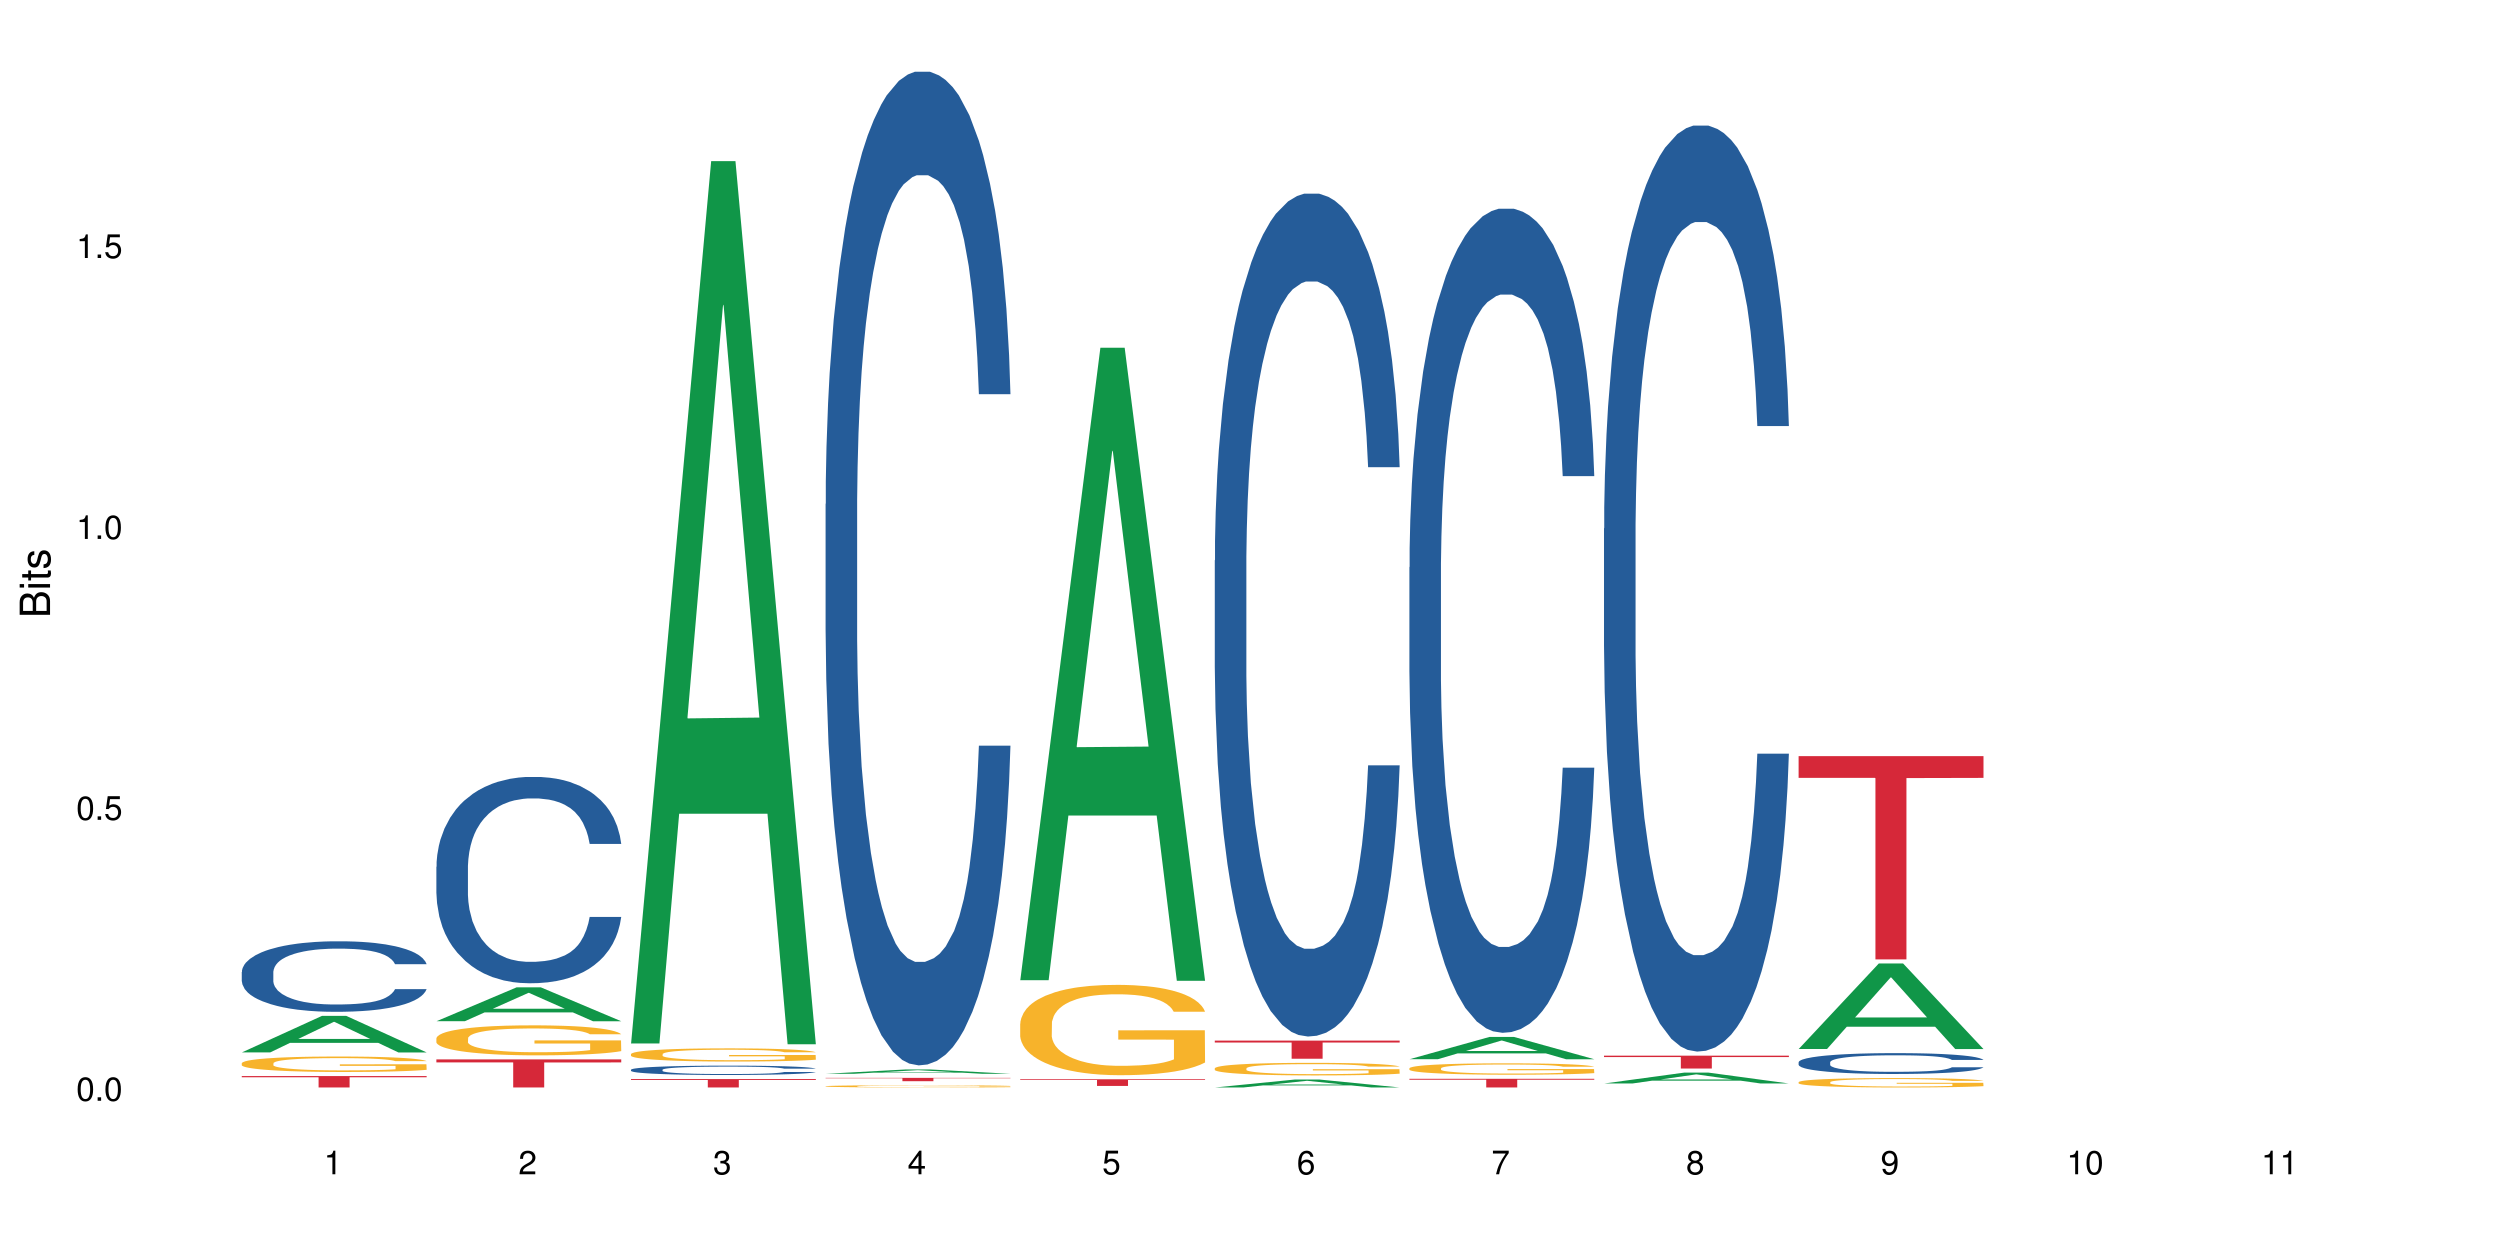 <?xml version="1.0" encoding="UTF-8"?>
<svg xmlns="http://www.w3.org/2000/svg" xmlns:xlink="http://www.w3.org/1999/xlink" width="720pt" height="360pt" viewBox="0 0 720 360" version="1.1">
<defs>
<g>
<symbol overflow="visible" id="glyph0-0">
<path style="stroke:none;" d=""/>
</symbol>
<symbol overflow="visible" id="glyph0-1">
<path style="stroke:none;" d="M 2.641 -6.797 C 2 -6.797 1.422 -6.531 1.078 -6.047 C 0.641 -5.453 0.406 -4.547 0.406 -3.297 C 0.406 -1 1.188 0.219 2.641 0.219 C 4.078 0.219 4.859 -1 4.859 -3.234 C 4.859 -4.562 4.656 -5.438 4.203 -6.047 C 3.844 -6.531 3.281 -6.797 2.641 -6.797 Z M 2.641 -6.047 C 3.547 -6.047 4 -5.125 4 -3.312 C 4 -1.375 3.562 -0.484 2.625 -0.484 C 1.734 -0.484 1.281 -1.422 1.281 -3.281 C 1.281 -5.141 1.734 -6.047 2.641 -6.047 Z M 2.641 -6.047 "/>
</symbol>
<symbol overflow="visible" id="glyph0-2">
<path style="stroke:none;" d="M 1.828 -1 L 0.828 -1 L 0.828 0 L 1.828 0 Z M 1.828 -1 "/>
</symbol>
<symbol overflow="visible" id="glyph0-3">
<path style="stroke:none;" d="M 4.562 -6.797 L 1.062 -6.797 L 0.547 -3.094 L 1.328 -3.094 C 1.719 -3.562 2.047 -3.734 2.578 -3.734 C 3.484 -3.734 4.062 -3.109 4.062 -2.094 C 4.062 -1.125 3.484 -0.531 2.578 -0.531 C 1.828 -0.531 1.375 -0.906 1.188 -1.672 L 0.328 -1.672 C 0.453 -1.109 0.547 -0.844 0.75 -0.594 C 1.125 -0.078 1.828 0.219 2.594 0.219 C 3.969 0.219 4.922 -0.781 4.922 -2.219 C 4.922 -3.562 4.031 -4.484 2.719 -4.484 C 2.25 -4.484 1.859 -4.359 1.469 -4.062 L 1.734 -5.969 L 4.562 -5.969 Z M 4.562 -6.797 "/>
</symbol>
<symbol overflow="visible" id="glyph0-4">
<path style="stroke:none;" d="M 2.484 -4.844 L 2.484 0 L 3.328 0 L 3.328 -6.797 L 2.766 -6.797 C 2.469 -5.75 2.281 -5.609 0.984 -5.453 L 0.984 -4.844 Z M 2.484 -4.844 "/>
</symbol>
<symbol overflow="visible" id="glyph0-5">
<path style="stroke:none;" d="M 4.859 -0.828 L 1.281 -0.828 C 1.359 -1.391 1.672 -1.75 2.5 -2.234 L 3.469 -2.75 C 4.406 -3.266 4.906 -3.969 4.906 -4.812 C 4.906 -5.375 4.672 -5.906 4.266 -6.266 C 3.859 -6.625 3.375 -6.797 2.719 -6.797 C 1.859 -6.797 1.219 -6.5 0.844 -5.922 C 0.609 -5.562 0.5 -5.125 0.484 -4.438 L 1.328 -4.438 C 1.359 -4.906 1.406 -5.188 1.531 -5.406 C 1.75 -5.812 2.188 -6.062 2.703 -6.062 C 3.469 -6.062 4.031 -5.516 4.031 -4.781 C 4.031 -4.25 3.719 -3.797 3.125 -3.438 L 2.234 -2.938 C 0.812 -2.141 0.406 -1.5 0.328 0 L 4.859 0 Z M 4.859 -0.828 "/>
</symbol>
<symbol overflow="visible" id="glyph0-6">
<path style="stroke:none;" d="M 2.125 -3.125 L 2.578 -3.125 C 3.516 -3.125 3.984 -2.703 3.984 -1.891 C 3.984 -1.031 3.469 -0.531 2.578 -0.531 C 1.656 -0.531 1.203 -0.984 1.156 -1.969 L 0.312 -1.969 C 0.344 -1.422 0.438 -1.078 0.609 -0.766 C 0.953 -0.109 1.625 0.219 2.547 0.219 C 3.953 0.219 4.859 -0.609 4.859 -1.906 C 4.859 -2.766 4.516 -3.25 3.703 -3.516 C 4.344 -3.766 4.656 -4.25 4.656 -4.938 C 4.656 -6.109 3.875 -6.797 2.578 -6.797 C 1.203 -6.797 0.484 -6.047 0.453 -4.609 L 1.297 -4.609 C 1.312 -5.016 1.344 -5.25 1.453 -5.453 C 1.641 -5.828 2.062 -6.062 2.594 -6.062 C 3.344 -6.062 3.797 -5.625 3.797 -4.906 C 3.797 -4.422 3.609 -4.141 3.25 -3.984 C 3.016 -3.891 2.719 -3.844 2.125 -3.844 Z M 2.125 -3.125 "/>
</symbol>
<symbol overflow="visible" id="glyph0-7">
<path style="stroke:none;" d="M 3.141 -1.625 L 3.141 0 L 3.984 0 L 3.984 -1.625 L 4.984 -1.625 L 4.984 -2.391 L 3.984 -2.391 L 3.984 -6.797 L 3.359 -6.797 L 0.266 -2.516 L 0.266 -1.625 Z M 3.141 -2.391 L 1 -2.391 L 3.141 -5.359 Z M 3.141 -2.391 "/>
</symbol>
<symbol overflow="visible" id="glyph0-8">
<path style="stroke:none;" d="M 4.781 -5.031 C 4.609 -6.141 3.891 -6.797 2.844 -6.797 C 2.094 -6.797 1.422 -6.438 1.031 -5.828 C 0.609 -5.172 0.406 -4.344 0.406 -3.094 C 0.406 -1.953 0.578 -1.234 0.984 -0.625 C 1.359 -0.078 1.953 0.219 2.703 0.219 C 3.984 0.219 4.922 -0.734 4.922 -2.078 C 4.922 -3.344 4.062 -4.234 2.844 -4.234 C 2.172 -4.234 1.641 -3.969 1.281 -3.469 C 1.281 -5.125 1.828 -6.047 2.797 -6.047 C 3.391 -6.047 3.797 -5.672 3.938 -5.031 Z M 2.734 -3.484 C 3.547 -3.484 4.062 -2.922 4.062 -2 C 4.062 -1.156 3.484 -0.531 2.703 -0.531 C 1.922 -0.531 1.328 -1.188 1.328 -2.047 C 1.328 -2.891 1.906 -3.484 2.734 -3.484 Z M 2.734 -3.484 "/>
</symbol>
<symbol overflow="visible" id="glyph0-9">
<path style="stroke:none;" d="M 4.984 -6.797 L 0.438 -6.797 L 0.438 -5.969 L 4.109 -5.969 C 2.5 -3.656 1.828 -2.234 1.328 0 L 2.219 0 C 2.594 -2.172 3.453 -4.047 4.984 -6.094 Z M 4.984 -6.797 "/>
</symbol>
<symbol overflow="visible" id="glyph0-10">
<path style="stroke:none;" d="M 3.75 -3.578 C 4.453 -4 4.688 -4.344 4.688 -4.984 C 4.688 -6.047 3.844 -6.797 2.641 -6.797 C 1.438 -6.797 0.594 -6.047 0.594 -4.984 C 0.594 -4.359 0.828 -4.016 1.516 -3.578 C 0.734 -3.203 0.359 -2.641 0.359 -1.891 C 0.359 -0.641 1.297 0.219 2.641 0.219 C 3.984 0.219 4.922 -0.641 4.922 -1.875 C 4.922 -2.641 4.531 -3.203 3.75 -3.578 Z M 2.641 -6.047 C 3.359 -6.047 3.812 -5.625 3.812 -4.969 C 3.812 -4.344 3.344 -3.922 2.641 -3.922 C 1.922 -3.922 1.453 -4.344 1.453 -4.984 C 1.453 -5.625 1.922 -6.047 2.641 -6.047 Z M 2.641 -3.203 C 3.484 -3.203 4.062 -2.672 4.062 -1.875 C 4.062 -1.062 3.484 -0.531 2.625 -0.531 C 1.797 -0.531 1.219 -1.078 1.219 -1.875 C 1.219 -2.672 1.797 -3.203 2.641 -3.203 Z M 2.641 -3.203 "/>
</symbol>
<symbol overflow="visible" id="glyph0-11">
<path style="stroke:none;" d="M 0.516 -1.547 C 0.672 -0.438 1.406 0.219 2.438 0.219 C 3.188 0.219 3.859 -0.141 4.266 -0.75 C 4.688 -1.406 4.891 -2.25 4.891 -3.484 C 4.891 -4.625 4.703 -5.359 4.312 -5.953 C 3.938 -6.5 3.344 -6.797 2.594 -6.797 C 1.297 -6.797 0.359 -5.844 0.359 -4.516 C 0.359 -3.25 1.234 -2.344 2.453 -2.344 C 3.094 -2.344 3.562 -2.578 4.016 -3.109 C 4 -1.453 3.469 -0.531 2.5 -0.531 C 1.906 -0.531 1.484 -0.906 1.359 -1.547 Z M 2.578 -6.062 C 3.375 -6.062 3.969 -5.406 3.969 -4.531 C 3.969 -3.688 3.375 -3.094 2.547 -3.094 C 1.734 -3.094 1.234 -3.672 1.234 -4.578 C 1.234 -5.438 1.797 -6.062 2.578 -6.062 Z M 2.578 -6.062 "/>
</symbol>
<symbol overflow="visible" id="glyph1-0">
<path style="stroke:none;" d=""/>
</symbol>
<symbol overflow="visible" id="glyph1-1">
<path style="stroke:none;" d="M 0 -0.953 L 0 -4.891 C 0 -5.719 -0.234 -6.344 -0.734 -6.797 C -1.188 -7.234 -1.812 -7.469 -2.5 -7.469 C -3.547 -7.469 -4.188 -7 -4.625 -5.875 C -4.984 -6.672 -5.641 -7.094 -6.531 -7.094 C -7.156 -7.094 -7.734 -6.859 -8.141 -6.391 C -8.562 -5.938 -8.75 -5.344 -8.75 -4.5 L -8.75 -0.953 Z M -4.984 -2.062 L -7.766 -2.062 L -7.766 -4.219 C -7.766 -4.844 -7.688 -5.203 -7.453 -5.5 C -7.219 -5.812 -6.859 -5.969 -6.375 -5.969 C -5.906 -5.969 -5.531 -5.812 -5.297 -5.5 C -5.062 -5.203 -4.984 -4.844 -4.984 -4.219 Z M -0.984 -2.062 L -4 -2.062 L -4 -4.781 C -4 -5.328 -3.859 -5.688 -3.578 -5.953 C -3.297 -6.219 -2.922 -6.359 -2.484 -6.359 C -2.062 -6.359 -1.688 -6.219 -1.406 -5.953 C -1.109 -5.688 -0.984 -5.328 -0.984 -4.781 Z M -0.984 -2.062 "/>
</symbol>
<symbol overflow="visible" id="glyph1-2">
<path style="stroke:none;" d="M -6.281 -1.797 L -6.281 -0.797 L 0 -0.797 L 0 -1.797 Z M -8.75 -1.797 L -8.75 -0.797 L -7.484 -0.797 L -7.484 -1.797 Z M -8.75 -1.797 "/>
</symbol>
<symbol overflow="visible" id="glyph1-3">
<path style="stroke:none;" d="M -6.281 -3.047 L -6.281 -2.016 L -8.016 -2.016 L -8.016 -1.016 L -6.281 -1.016 L -6.281 -0.172 L -5.469 -0.172 L -5.469 -1.016 L -0.719 -1.016 C -0.078 -1.016 0.281 -1.453 0.281 -2.234 C 0.281 -2.469 0.25 -2.719 0.188 -3.047 L -0.641 -3.047 C -0.609 -2.922 -0.594 -2.766 -0.594 -2.562 C -0.594 -2.141 -0.719 -2.016 -1.156 -2.016 L -5.469 -2.016 L -5.469 -3.047 Z M -6.281 -3.047 "/>
</symbol>
<symbol overflow="visible" id="glyph1-4">
<path style="stroke:none;" d="M -4.531 -5.25 C -5.766 -5.25 -6.469 -4.422 -6.469 -2.969 C -6.469 -1.516 -5.719 -0.562 -4.547 -0.562 C -3.562 -0.562 -3.094 -1.062 -2.734 -2.562 L -2.516 -3.484 C -2.344 -4.188 -2.094 -4.469 -1.625 -4.469 C -1.047 -4.469 -0.641 -3.875 -0.641 -3 C -0.641 -2.453 -0.797 -2 -1.062 -1.75 C -1.25 -1.594 -1.422 -1.531 -1.875 -1.469 L -1.875 -0.406 C -0.422 -0.453 0.281 -1.266 0.281 -2.922 C 0.281 -4.5 -0.5 -5.516 -1.719 -5.516 C -2.656 -5.516 -3.172 -4.984 -3.469 -3.734 L -3.703 -2.766 C -3.891 -1.953 -4.156 -1.609 -4.594 -1.609 C -5.172 -1.609 -5.547 -2.125 -5.547 -2.938 C -5.547 -3.75 -5.203 -4.172 -4.531 -4.203 Z M -4.531 -5.25 "/>
</symbol>
</g>
</defs>
<g id="surface110002">
<rect x="0" y="0" width="720" height="360" style="fill:rgb(100%,100%,100%);fill-opacity:1;stroke:none;"/>
<path style=" stroke:none;fill-rule:nonzero;fill:rgb(6.275%,58.824%,28.235%);fill-opacity:1;" d="M 69.629 303.094 L 69.688 303.086 L 92.723 292.578 L 99.723 292.578 L 122.875 303.105 L 114.738 303.105 L 108.938 300.355 L 83.508 300.355 L 77.82 303.094 L 69.629 303.094 L 85.957 299.219 L 106.605 299.211 L 96.309 294.301 L 96.195 294.289 L 96.082 294.32 L 85.898 299.211 L 85.957 299.219 Z M 69.629 303.094 "/>
<path style=" stroke:none;fill-rule:nonzero;fill:rgb(14.51%,36.078%,60%);fill-opacity:1;" d="M 69.629 279.938 L 69.695 279.918 L 69.695 279.473 L 69.891 278.766 L 70.344 277.875 L 70.797 277.262 L 71.969 276.168 L 73.59 275.109 L 75.277 274.293 L 76.512 273.812 L 77.617 273.441 L 80.148 272.754 L 81.773 272.402 L 83.523 272.086 L 85.668 271.77 L 87.227 271.586 L 90.73 271.289 L 93.328 271.156 L 95.344 271.102 L 99.691 271.102 L 102.289 271.176 L 104.172 271.27 L 106.25 271.418 L 108.004 271.586 L 111.055 271.992 L 113.781 272.512 L 115.016 272.809 L 116.965 273.383 L 118.457 273.941 L 119.496 274.422 L 120.664 275.109 L 121.703 275.945 L 122.484 276.891 L 122.875 277.691 L 113.781 277.691 L 113.328 276.949 L 112.809 276.371 L 111.836 275.613 L 110.859 275.074 L 109.496 274.535 L 108.266 274.184 L 106.574 273.828 L 105.082 273.605 L 103.523 273.441 L 102.031 273.328 L 99.172 273.219 L 95.863 273.219 L 94.629 273.254 L 92.098 273.402 L 90.73 273.531 L 88.785 273.793 L 87.422 274.035 L 85.797 274.406 L 84.695 274.719 L 83.328 275.203 L 82.355 275.629 L 81.254 276.242 L 80.602 276.707 L 80.02 277.227 L 79.5 277.84 L 79.109 278.488 L 78.852 279.176 L 78.719 279.844 L 78.719 282.719 L 78.852 283.387 L 79.176 284.168 L 80.02 285.301 L 81.254 286.281 L 82.68 287.062 L 84.043 287.617 L 84.824 287.879 L 85.863 288.176 L 87.484 288.547 L 89.824 288.918 L 91.188 289.066 L 93.266 289.215 L 95.406 289.289 L 98.266 289.289 L 100.797 289.215 L 102.484 289.121 L 104.238 288.973 L 106.641 288.66 L 108.133 288.363 L 109.434 288.008 L 110.406 287.656 L 111.055 287.359 L 112.031 286.785 L 112.809 286.152 L 113.395 285.504 L 113.781 284.871 L 122.875 284.871 L 122.484 285.613 L 121.898 286.34 L 121.316 286.875 L 120.406 287.527 L 119.367 288.102 L 117.875 288.75 L 116.641 289.18 L 115.016 289.641 L 113.523 289.996 L 111.898 290.309 L 109.496 290.68 L 107.938 290.867 L 106.25 291.035 L 104.238 291.184 L 101.707 291.312 L 98.977 291.387 L 96.445 291.406 L 93.719 291.367 L 91.707 291.293 L 89.043 291.125 L 85.73 290.793 L 83.328 290.441 L 81.445 290.086 L 79.824 289.715 L 78.004 289.215 L 75.668 288.398 L 74.238 287.766 L 73.266 287.246 L 72.16 286.523 L 71.383 285.875 L 70.473 284.836 L 69.824 283.516 L 69.629 282.496 Z M 69.629 279.938 "/>
<path style=" stroke:none;fill-rule:nonzero;fill:rgb(96.863%,70.196%,16.863%);fill-opacity:1;" d="M 69.629 306.188 L 69.695 306.18 L 69.695 306.102 L 69.953 305.918 L 70.602 305.664 L 71.449 305.457 L 72.355 305.297 L 72.941 305.211 L 73.914 305.09 L 74.758 305 L 76.902 304.816 L 79.629 304.645 L 81.121 304.57 L 82.809 304.504 L 85.215 304.426 L 86.316 304.398 L 89.691 304.332 L 93.523 304.293 L 97.746 304.277 L 99.691 304.281 L 102.355 304.301 L 105.992 304.344 L 108.07 304.383 L 109.691 304.426 L 111.379 304.477 L 113.457 304.559 L 115.406 304.656 L 116.965 304.754 L 118.523 304.875 L 119.82 305.008 L 120.926 305.148 L 121.898 305.32 L 122.484 305.461 L 122.875 305.605 L 113.848 305.605 L 113.328 305.461 L 112.742 305.352 L 111.77 305.219 L 110.797 305.121 L 109.82 305.043 L 108.004 304.938 L 106.445 304.871 L 104.496 304.816 L 102.613 304.777 L 100.473 304.754 L 99.172 304.746 L 95.73 304.746 L 92.613 304.773 L 90.797 304.809 L 89.5 304.84 L 87.68 304.902 L 86.578 304.949 L 85.926 304.98 L 83.98 305.109 L 82.68 305.223 L 81.965 305.301 L 81.059 305.422 L 80.406 305.531 L 79.695 305.695 L 79.305 305.816 L 78.785 306.094 L 78.719 306.824 L 78.914 306.977 L 79.305 307.145 L 79.824 307.293 L 80.602 307.445 L 81.383 307.562 L 82.746 307.723 L 83.914 307.828 L 84.824 307.898 L 86.578 308.008 L 87.289 308.043 L 88.98 308.117 L 90.73 308.172 L 92.875 308.223 L 94.5 308.246 L 97.094 308.266 L 100.406 308.266 L 104.305 308.242 L 106.77 308.211 L 108.457 308.176 L 109.562 308.148 L 110.926 308.105 L 111.898 308.062 L 112.809 308.02 L 113.914 307.949 L 113.914 306.977 L 97.875 306.973 L 97.875 306.52 L 122.809 306.516 L 122.875 308.105 L 121.512 308.215 L 119.82 308.32 L 118.199 308.402 L 116.512 308.469 L 114.109 308.547 L 112.16 308.598 L 109.172 308.652 L 106.445 308.691 L 103.59 308.715 L 101.055 308.727 L 98.07 308.73 L 95.406 308.723 L 92.551 308.699 L 90.277 308.664 L 88.199 308.625 L 86.121 308.57 L 83.523 308.488 L 81.836 308.418 L 80.082 308.332 L 78.332 308.23 L 76.773 308.121 L 75.734 308.035 L 74.695 307.938 L 73.59 307.816 L 72.551 307.676 L 71.773 307.551 L 71.059 307.41 L 70.539 307.273 L 70.02 307.094 L 69.758 306.945 L 69.629 306.82 Z M 69.629 306.188 "/>
<path style=" stroke:none;fill-rule:nonzero;fill:rgb(83.922%,15.686%,22.353%);fill-opacity:1;" d="M 69.629 309.906 L 122.875 309.906 L 122.875 310.258 L 100.684 310.262 L 100.684 313.195 L 91.754 313.195 L 91.754 310.266 L 91.625 310.258 L 69.629 310.258 Z M 69.629 309.906 "/>
<path style=" stroke:none;fill-rule:nonzero;fill:rgb(6.275%,58.824%,28.235%);fill-opacity:1;" d="M 125.676 294.113 L 125.734 294.105 L 148.77 284.359 L 155.77 284.359 L 178.918 294.121 L 170.785 294.121 L 164.984 291.574 L 139.555 291.574 L 133.867 294.113 L 125.676 294.113 L 142 290.52 L 162.652 290.512 L 152.355 285.953 L 152.242 285.945 L 152.129 285.973 L 141.945 290.512 L 142 290.52 Z M 125.676 294.113 "/>
<path style=" stroke:none;fill-rule:nonzero;fill:rgb(14.51%,36.078%,60%);fill-opacity:1;" d="M 125.676 249.625 L 125.742 249.57 L 125.742 248.266 L 125.934 246.203 L 126.391 243.598 L 126.844 241.805 L 128.012 238.602 L 129.637 235.504 L 131.324 233.113 L 132.559 231.703 L 133.664 230.617 L 136.195 228.609 L 137.816 227.574 L 139.57 226.652 L 141.715 225.73 L 143.273 225.188 L 146.777 224.316 L 149.375 223.938 L 151.391 223.773 L 155.738 223.773 L 158.336 223.992 L 160.219 224.262 L 162.297 224.699 L 164.051 225.188 L 167.102 226.383 L 169.828 227.902 L 171.062 228.77 L 173.012 230.453 L 174.504 232.082 L 175.543 233.496 L 176.711 235.504 L 177.75 237.949 L 178.531 240.719 L 178.918 243.051 L 169.828 243.051 L 169.375 240.879 L 168.855 239.195 L 167.883 236.969 L 166.906 235.395 L 165.543 233.82 L 164.309 232.789 L 162.621 231.758 L 161.129 231.105 L 159.57 230.617 L 158.078 230.289 L 155.219 229.965 L 151.906 229.965 L 150.676 230.074 L 148.141 230.508 L 146.777 230.887 L 144.832 231.648 L 143.469 232.355 L 141.844 233.441 L 140.738 234.363 L 139.375 235.777 L 138.402 237.023 L 137.297 238.816 L 136.648 240.176 L 136.066 241.695 L 135.547 243.488 L 135.156 245.387 L 134.895 247.398 L 134.766 249.352 L 134.766 257.77 L 134.895 259.723 L 135.219 262.004 L 136.066 265.316 L 137.297 268.195 L 138.727 270.477 L 140.09 272.105 L 140.871 272.867 L 141.91 273.734 L 143.531 274.82 L 145.871 275.906 L 147.234 276.34 L 149.312 276.777 L 151.453 276.992 L 154.312 276.992 L 156.844 276.777 L 158.531 276.504 L 160.285 276.07 L 162.688 275.148 L 164.18 274.277 L 165.48 273.246 L 166.453 272.215 L 167.102 271.344 L 168.074 269.66 L 168.855 267.816 L 169.441 265.914 L 169.828 264.07 L 178.918 264.07 L 178.531 266.242 L 177.945 268.359 L 177.363 269.934 L 176.453 271.836 L 175.414 273.52 L 173.922 275.418 L 172.688 276.668 L 171.062 278.023 L 169.57 279.059 L 167.945 279.98 L 165.543 281.066 L 163.984 281.609 L 162.297 282.098 L 160.285 282.531 L 157.754 282.914 L 155.023 283.129 L 152.492 283.184 L 149.766 283.074 L 147.754 282.859 L 145.09 282.371 L 141.777 281.391 L 139.375 280.359 L 137.492 279.328 L 135.871 278.242 L 134.051 276.777 L 131.715 274.387 L 130.285 272.539 L 129.312 271.02 L 128.207 268.902 L 127.43 267 L 126.52 263.961 L 125.871 260.105 L 125.676 257.117 Z M 125.676 249.625 "/>
<path style=" stroke:none;fill-rule:nonzero;fill:rgb(96.863%,70.196%,16.863%);fill-opacity:1;" d="M 125.676 299 L 125.742 298.992 L 125.742 298.832 L 126 298.477 L 126.648 297.988 L 127.492 297.586 L 128.402 297.27 L 128.988 297.105 L 129.961 296.867 L 130.805 296.695 L 132.949 296.34 L 135.676 296.008 L 137.168 295.867 L 138.855 295.73 L 141.258 295.582 L 142.363 295.527 L 145.738 295.398 L 149.57 295.32 L 153.793 295.297 L 155.738 295.305 L 158.402 295.336 L 162.039 295.426 L 164.117 295.504 L 165.738 295.582 L 167.426 295.684 L 169.504 295.844 L 171.453 296.031 L 173.012 296.223 L 174.57 296.457 L 175.867 296.711 L 176.973 296.988 L 177.945 297.316 L 178.531 297.594 L 178.918 297.871 L 169.895 297.871 L 169.375 297.594 L 168.789 297.383 L 167.816 297.121 L 166.844 296.93 L 165.867 296.781 L 164.051 296.578 L 162.492 296.449 L 160.543 296.34 L 158.66 296.27 L 156.52 296.223 L 155.219 296.207 L 151.777 296.207 L 148.66 296.262 L 146.844 296.324 L 145.543 296.387 L 143.727 296.504 L 142.621 296.602 L 141.973 296.664 L 140.027 296.906 L 138.727 297.129 L 138.012 297.277 L 137.105 297.516 L 136.453 297.73 L 135.738 298.043 L 135.352 298.281 L 134.832 298.816 L 134.766 300.238 L 134.961 300.539 L 135.352 300.863 L 135.871 301.145 L 136.648 301.445 L 137.43 301.676 L 138.793 301.984 L 139.961 302.188 L 140.871 302.32 L 142.621 302.535 L 143.336 302.605 L 145.023 302.75 L 146.777 302.859 L 148.922 302.953 L 150.543 303 L 153.141 303.039 L 156.453 303.039 L 160.348 302.992 L 162.816 302.93 L 164.504 302.867 L 165.609 302.812 L 166.973 302.723 L 167.945 302.645 L 168.855 302.559 L 169.961 302.426 L 169.961 300.539 L 153.922 300.531 L 153.922 299.645 L 178.855 299.637 L 178.918 302.723 L 177.555 302.938 L 175.867 303.145 L 174.246 303.301 L 172.555 303.434 L 170.152 303.586 L 168.207 303.68 L 165.219 303.789 L 162.492 303.859 L 159.637 303.91 L 157.102 303.934 L 154.117 303.941 L 151.453 303.926 L 148.598 303.875 L 146.324 303.812 L 144.246 303.734 L 142.168 303.633 L 139.57 303.465 L 137.883 303.332 L 136.129 303.168 L 134.375 302.969 L 132.816 302.758 L 131.777 302.59 L 130.742 302.402 L 129.637 302.164 L 128.598 301.895 L 127.82 301.652 L 127.105 301.375 L 126.586 301.113 L 126.066 300.758 L 125.805 300.477 L 125.676 300.23 Z M 125.676 299 "/>
<path style=" stroke:none;fill-rule:nonzero;fill:rgb(83.922%,15.686%,22.353%);fill-opacity:1;" d="M 125.676 305.113 L 178.918 305.113 L 178.918 305.98 L 156.73 305.988 L 156.73 313.195 L 147.801 313.195 L 147.801 305.996 L 147.672 305.98 L 125.676 305.98 Z M 125.676 305.113 "/>
<path style=" stroke:none;fill-rule:nonzero;fill:rgb(6.275%,58.824%,28.235%);fill-opacity:1;" d="M 181.723 300.512 L 181.777 300.273 L 204.816 46.414 L 211.812 46.414 L 234.965 300.754 L 226.832 300.754 L 221.031 234.359 L 195.602 234.359 L 189.914 300.512 L 181.723 300.512 L 198.047 206.898 L 218.695 206.66 L 208.402 87.969 L 208.289 87.727 L 208.172 88.445 L 197.992 206.66 L 198.047 206.898 Z M 181.723 300.512 "/>
<path style=" stroke:none;fill-rule:nonzero;fill:rgb(14.51%,36.078%,60%);fill-opacity:1;" d="M 181.723 308.078 L 181.785 308.074 L 181.785 308.016 L 181.98 307.922 L 182.438 307.805 L 182.891 307.723 L 184.059 307.578 L 185.684 307.438 L 187.371 307.328 L 188.605 307.266 L 189.707 307.215 L 192.242 307.125 L 193.863 307.078 L 195.617 307.035 L 197.762 306.992 L 199.32 306.969 L 202.824 306.93 L 205.422 306.91 L 207.434 306.906 L 211.785 306.906 L 214.383 306.914 L 216.266 306.926 L 218.344 306.945 L 220.098 306.969 L 223.148 307.023 L 225.875 307.09 L 227.109 307.133 L 229.059 307.207 L 230.551 307.281 L 231.59 307.344 L 232.758 307.438 L 233.797 307.547 L 234.578 307.672 L 234.965 307.781 L 225.875 307.781 L 225.422 307.68 L 224.902 307.605 L 223.926 307.504 L 222.953 307.434 L 221.59 307.359 L 220.355 307.312 L 218.668 307.266 L 217.176 307.238 L 215.617 307.215 L 214.121 307.199 L 211.266 307.184 L 207.953 307.184 L 206.723 307.191 L 204.188 307.211 L 202.824 307.227 L 200.875 307.262 L 199.512 307.293 L 197.891 307.344 L 196.785 307.387 L 195.422 307.449 L 194.449 307.504 L 193.344 307.586 L 192.695 307.648 L 192.109 307.719 L 191.59 307.801 L 191.203 307.887 L 190.941 307.977 L 190.812 308.066 L 190.812 308.449 L 190.941 308.535 L 191.266 308.641 L 192.109 308.789 L 193.344 308.922 L 194.773 309.023 L 196.137 309.098 L 196.918 309.133 L 197.953 309.172 L 199.578 309.223 L 201.914 309.27 L 203.281 309.289 L 205.355 309.309 L 207.5 309.32 L 210.355 309.32 L 212.891 309.309 L 214.578 309.297 L 216.332 309.277 L 218.734 309.234 L 220.227 309.195 L 221.523 309.148 L 222.5 309.102 L 223.148 309.062 L 224.121 308.988 L 224.902 308.902 L 225.484 308.816 L 225.875 308.734 L 234.965 308.734 L 234.578 308.832 L 233.992 308.93 L 233.406 309 L 232.5 309.086 L 231.461 309.164 L 229.965 309.25 L 228.734 309.305 L 227.109 309.367 L 225.617 309.414 L 223.992 309.457 L 221.59 309.504 L 220.031 309.531 L 218.344 309.551 L 216.332 309.57 L 213.797 309.59 L 211.07 309.598 L 208.539 309.602 L 205.812 309.598 L 203.801 309.586 L 201.137 309.562 L 197.824 309.52 L 195.422 309.473 L 193.539 309.426 L 191.918 309.375 L 190.098 309.309 L 187.762 309.203 L 186.332 309.117 L 185.359 309.047 L 184.254 308.953 L 183.477 308.867 L 182.566 308.727 L 181.918 308.555 L 181.723 308.418 Z M 181.723 308.078 "/>
<path style=" stroke:none;fill-rule:nonzero;fill:rgb(96.863%,70.196%,16.863%);fill-opacity:1;" d="M 181.723 303.555 L 181.785 303.551 L 181.785 303.484 L 182.047 303.328 L 182.695 303.109 L 183.539 302.934 L 184.449 302.797 L 185.035 302.723 L 186.008 302.617 L 186.852 302.543 L 188.996 302.387 L 191.723 302.238 L 193.215 302.176 L 194.902 302.117 L 197.305 302.051 L 198.41 302.027 L 201.785 301.973 L 205.617 301.938 L 209.836 301.926 L 211.785 301.93 L 214.449 301.945 L 218.082 301.98 L 220.16 302.016 L 221.785 302.051 L 223.473 302.098 L 225.551 302.168 L 227.5 302.25 L 229.059 302.332 L 230.617 302.438 L 231.914 302.547 L 233.02 302.672 L 233.992 302.816 L 234.578 302.938 L 234.965 303.059 L 225.941 303.059 L 225.422 302.938 L 224.836 302.844 L 223.863 302.73 L 222.891 302.645 L 221.914 302.578 L 220.098 302.488 L 218.539 302.434 L 216.59 302.387 L 214.707 302.355 L 212.566 302.332 L 211.266 302.328 L 207.824 302.328 L 204.707 302.352 L 202.891 302.379 L 201.59 302.406 L 199.773 302.457 L 198.668 302.5 L 198.02 302.527 L 196.07 302.637 L 194.773 302.734 L 194.059 302.797 L 193.148 302.902 L 192.5 302.996 L 191.785 303.137 L 191.398 303.238 L 190.879 303.477 L 190.812 304.102 L 191.008 304.234 L 191.398 304.375 L 191.918 304.5 L 192.695 304.633 L 193.477 304.734 L 194.84 304.867 L 196.008 304.957 L 196.918 305.02 L 198.668 305.113 L 199.383 305.145 L 201.07 305.207 L 202.824 305.254 L 204.969 305.297 L 206.59 305.316 L 209.188 305.332 L 212.5 305.332 L 216.395 305.312 L 218.863 305.285 L 220.551 305.258 L 221.656 305.234 L 223.02 305.195 L 223.992 305.16 L 224.902 305.121 L 226.004 305.062 L 226.004 304.234 L 209.969 304.23 L 209.969 303.84 L 234.902 303.836 L 234.965 305.195 L 233.602 305.289 L 231.914 305.379 L 230.293 305.449 L 228.602 305.508 L 226.199 305.574 L 224.254 305.613 L 221.266 305.664 L 218.539 305.695 L 215.68 305.715 L 213.148 305.727 L 210.164 305.73 L 207.5 305.723 L 204.645 305.703 L 202.371 305.676 L 200.293 305.641 L 198.215 305.594 L 195.617 305.52 L 193.93 305.461 L 192.176 305.391 L 190.422 305.301 L 188.863 305.207 L 187.824 305.137 L 186.785 305.051 L 185.684 304.949 L 184.645 304.828 L 183.863 304.723 L 183.152 304.602 L 182.633 304.484 L 182.113 304.328 L 181.852 304.203 L 181.723 304.098 Z M 181.723 303.555 "/>
<path style=" stroke:none;fill-rule:nonzero;fill:rgb(83.922%,15.686%,22.353%);fill-opacity:1;" d="M 181.723 310.777 L 234.965 310.777 L 234.965 311.035 L 212.777 311.035 L 212.777 313.195 L 203.848 313.195 L 203.848 311.039 L 203.719 311.035 L 181.723 311.035 Z M 181.723 310.777 "/>
<path style=" stroke:none;fill-rule:nonzero;fill:rgb(6.275%,58.824%,28.235%);fill-opacity:1;" d="M 237.77 309.254 L 237.824 309.254 L 260.863 308.004 L 267.859 308.004 L 291.012 309.254 L 282.879 309.254 L 277.074 308.93 L 251.648 308.93 L 245.961 309.254 L 237.77 309.254 L 254.094 308.793 L 274.742 308.793 L 264.449 308.211 L 264.332 308.207 L 264.219 308.211 L 254.039 308.793 L 254.094 308.793 Z M 237.77 309.254 "/>
<path style=" stroke:none;fill-rule:nonzero;fill:rgb(14.51%,36.078%,60%);fill-opacity:1;" d="M 237.77 145.176 L 237.832 144.914 L 237.832 138.637 L 238.027 128.695 L 238.484 116.141 L 238.938 107.508 L 240.105 92.074 L 241.73 77.164 L 243.418 65.656 L 244.652 58.855 L 245.754 53.621 L 248.289 43.945 L 249.91 38.973 L 251.664 34.527 L 253.805 30.078 L 255.363 27.465 L 258.871 23.277 L 261.469 21.449 L 263.48 20.664 L 267.832 20.664 L 270.43 21.711 L 272.312 23.016 L 274.391 25.109 L 276.145 27.465 L 279.195 33.219 L 281.922 40.543 L 283.156 44.727 L 285.105 52.836 L 286.598 60.684 L 287.637 67.484 L 288.805 77.164 L 289.844 88.934 L 290.621 102.277 L 291.012 113.523 L 281.922 113.523 L 281.469 103.059 L 280.949 94.953 L 279.973 84.227 L 279 76.641 L 277.637 69.055 L 276.402 64.086 L 274.715 59.113 L 273.223 55.977 L 271.664 53.621 L 270.168 52.051 L 267.312 50.484 L 264 50.484 L 262.766 51.008 L 260.234 53.098 L 258.871 54.93 L 256.922 58.594 L 255.559 61.992 L 253.938 67.223 L 252.832 71.672 L 251.469 78.473 L 250.496 84.488 L 249.391 93.121 L 248.742 99.66 L 248.156 106.984 L 247.637 115.617 L 247.25 124.773 L 246.988 134.449 L 246.859 143.867 L 246.859 184.41 L 246.988 193.828 L 247.312 204.816 L 248.156 220.77 L 249.391 234.637 L 250.82 245.621 L 252.184 253.469 L 252.961 257.129 L 254 261.316 L 255.625 266.547 L 257.961 271.777 L 259.324 273.871 L 261.402 275.965 L 263.547 277.012 L 266.402 277.012 L 268.938 275.965 L 270.625 274.656 L 272.379 272.562 L 274.781 268.117 L 276.273 263.934 L 277.57 258.961 L 278.547 253.992 L 279.195 249.805 L 280.168 241.699 L 280.949 232.805 L 281.531 223.648 L 281.922 214.754 L 291.012 214.754 L 290.621 225.219 L 290.039 235.418 L 289.453 243.004 L 288.547 252.16 L 287.508 260.27 L 286.012 269.426 L 284.777 275.441 L 283.156 281.98 L 281.664 286.949 L 280.039 291.398 L 277.637 296.629 L 276.078 299.246 L 274.391 301.598 L 272.379 303.691 L 269.844 305.523 L 267.117 306.57 L 264.586 306.832 L 261.859 306.309 L 259.844 305.262 L 257.184 302.906 L 253.871 298.199 L 251.469 293.23 L 249.586 288.258 L 247.961 283.027 L 246.145 275.965 L 243.809 264.453 L 242.379 255.562 L 241.406 248.238 L 240.301 238.035 L 239.523 228.879 L 238.613 214.23 L 237.965 195.66 L 237.77 181.273 Z M 237.77 145.176 "/>
<path style=" stroke:none;fill-rule:nonzero;fill:rgb(96.863%,70.196%,16.863%);fill-opacity:1;" d="M 237.77 312.828 L 237.832 312.828 L 237.832 312.816 L 238.094 312.789 L 238.742 312.754 L 239.586 312.723 L 240.496 312.699 L 241.078 312.688 L 242.055 312.668 L 242.898 312.656 L 245.039 312.629 L 247.77 312.605 L 249.262 312.594 L 250.949 312.586 L 253.352 312.574 L 254.457 312.57 L 257.832 312.559 L 261.664 312.555 L 265.883 312.551 L 267.832 312.551 L 270.492 312.555 L 274.129 312.562 L 276.207 312.566 L 277.832 312.574 L 279.52 312.582 L 281.598 312.594 L 283.547 312.605 L 285.105 312.621 L 286.66 312.637 L 287.961 312.656 L 289.066 312.68 L 290.039 312.703 L 290.621 312.723 L 291.012 312.742 L 281.988 312.742 L 281.469 312.723 L 280.883 312.707 L 279.91 312.688 L 278.934 312.672 L 277.961 312.664 L 276.145 312.648 L 274.586 312.637 L 272.637 312.629 L 270.754 312.625 L 268.609 312.621 L 263.871 312.621 L 260.754 312.625 L 258.938 312.629 L 257.637 312.633 L 255.82 312.641 L 254.715 312.648 L 254.066 312.652 L 252.117 312.672 L 250.82 312.688 L 250.105 312.699 L 249.195 312.719 L 248.547 312.734 L 247.832 312.758 L 247.441 312.773 L 246.922 312.812 L 246.859 312.922 L 247.055 312.941 L 247.441 312.965 L 247.961 312.988 L 248.742 313.012 L 249.52 313.027 L 250.883 313.051 L 252.055 313.066 L 252.961 313.074 L 254.715 313.09 L 255.43 313.098 L 257.117 313.105 L 258.871 313.117 L 261.016 313.121 L 262.637 313.125 L 265.234 313.129 L 268.547 313.129 L 272.441 313.125 L 274.91 313.121 L 276.598 313.117 L 277.703 313.113 L 279.066 313.105 L 280.039 313.098 L 280.949 313.094 L 282.051 313.082 L 282.051 312.941 L 266.016 312.941 L 266.016 312.875 L 290.949 312.875 L 291.012 313.105 L 289.648 313.121 L 287.961 313.137 L 286.336 313.148 L 284.648 313.156 L 282.246 313.168 L 280.297 313.176 L 277.312 313.184 L 274.586 313.191 L 271.727 313.195 L 263.547 313.195 L 260.688 313.191 L 258.418 313.188 L 254.262 313.172 L 251.664 313.16 L 249.977 313.152 L 248.223 313.137 L 246.469 313.125 L 244.91 313.109 L 243.871 313.094 L 242.832 313.082 L 241.73 313.062 L 240.691 313.043 L 239.91 313.023 L 239.195 313.004 L 238.676 312.984 L 238.156 312.957 L 237.898 312.938 L 237.77 312.918 Z M 237.77 312.828 "/>
<path style=" stroke:none;fill-rule:nonzero;fill:rgb(83.922%,15.686%,22.353%);fill-opacity:1;" d="M 237.77 310.43 L 291.012 310.43 L 291.012 310.531 L 268.82 310.531 L 268.82 311.379 L 259.895 311.379 L 259.895 310.535 L 259.766 310.531 L 237.77 310.531 Z M 237.77 310.43 "/>
<path style=" stroke:none;fill-rule:nonzero;fill:rgb(6.275%,58.824%,28.235%);fill-opacity:1;" d="M 293.816 282.293 L 293.871 282.125 L 316.91 100.145 L 323.906 100.145 L 347.059 282.465 L 338.926 282.465 L 333.121 234.875 L 307.695 234.875 L 302.008 282.293 L 293.816 282.293 L 310.141 215.188 L 330.789 215.016 L 320.492 129.934 L 320.379 129.762 L 320.266 130.273 L 310.082 215.016 L 310.141 215.188 Z M 293.816 282.293 "/>
<path style=" stroke:none;fill-rule:nonzero;fill:rgb(96.863%,70.196%,16.863%);fill-opacity:1;" d="M 293.816 294.785 L 293.879 294.762 L 293.879 294.285 L 294.141 293.215 L 294.789 291.742 L 295.633 290.531 L 296.543 289.582 L 297.125 289.082 L 298.102 288.367 L 298.945 287.848 L 301.086 286.777 L 303.812 285.777 L 305.309 285.352 L 306.996 284.949 L 309.398 284.496 L 310.504 284.328 L 313.879 283.949 L 317.711 283.711 L 321.93 283.641 L 323.879 283.664 L 326.539 283.758 L 330.176 284.02 L 332.254 284.258 L 333.879 284.496 L 335.566 284.805 L 337.645 285.281 L 339.59 285.852 L 341.148 286.422 L 342.707 287.133 L 344.008 287.895 L 345.109 288.727 L 346.086 289.723 L 346.668 290.555 L 347.059 291.387 L 338.035 291.387 L 337.516 290.555 L 336.93 289.914 L 335.957 289.129 L 334.98 288.559 L 334.008 288.109 L 332.191 287.488 L 330.633 287.109 L 328.684 286.777 L 326.801 286.562 L 324.656 286.422 L 323.359 286.375 L 319.918 286.375 L 316.801 286.539 L 314.984 286.73 L 313.684 286.918 L 311.867 287.277 L 310.762 287.562 L 310.113 287.75 L 308.164 288.488 L 306.867 289.152 L 306.152 289.605 L 305.242 290.316 L 304.594 290.957 L 303.879 291.91 L 303.488 292.621 L 302.969 294.238 L 302.906 298.516 L 303.102 299.418 L 303.488 300.391 L 304.008 301.246 L 304.789 302.148 L 305.566 302.84 L 306.93 303.766 L 308.102 304.383 L 309.008 304.789 L 310.762 305.43 L 311.477 305.645 L 313.164 306.07 L 314.918 306.402 L 317.059 306.688 L 318.684 306.832 L 321.281 306.949 L 324.594 306.949 L 328.488 306.809 L 330.957 306.617 L 332.645 306.426 L 333.746 306.262 L 335.113 306 L 336.086 305.762 L 336.996 305.5 L 338.098 305.098 L 338.098 299.418 L 322.059 299.395 L 322.059 296.734 L 346.992 296.707 L 347.059 306 L 345.695 306.641 L 344.008 307.258 L 342.383 307.734 L 340.695 308.137 L 338.293 308.59 L 336.344 308.875 L 333.359 309.207 L 330.633 309.422 L 327.773 309.562 L 325.242 309.637 L 322.254 309.66 L 319.594 309.609 L 316.734 309.469 L 314.465 309.277 L 312.387 309.039 L 310.309 308.73 L 307.711 308.234 L 306.023 307.828 L 304.27 307.328 L 302.516 306.734 L 300.957 306.094 L 299.918 305.594 L 298.879 305.023 L 297.777 304.312 L 296.738 303.504 L 295.957 302.77 L 295.242 301.938 L 294.723 301.152 L 294.203 300.082 L 293.945 299.227 L 293.816 298.492 Z M 293.816 294.785 "/>
<path style=" stroke:none;fill-rule:nonzero;fill:rgb(83.922%,15.686%,22.353%);fill-opacity:1;" d="M 293.816 310.832 L 347.059 310.832 L 347.059 311.039 L 324.867 311.039 L 324.867 312.754 L 315.941 312.754 L 315.941 311.043 L 315.812 311.039 L 293.816 311.039 Z M 293.816 310.832 "/>
<path style=" stroke:none;fill-rule:nonzero;fill:rgb(6.275%,58.824%,28.235%);fill-opacity:1;" d="M 349.859 313.195 L 349.918 313.191 L 372.957 310.902 L 379.953 310.902 L 403.105 313.195 L 394.973 313.195 L 389.168 312.598 L 363.742 312.598 L 358.051 313.195 L 349.859 313.195 L 366.188 312.348 L 386.836 312.348 L 376.539 311.277 L 376.426 311.273 L 376.312 311.281 L 366.129 312.348 L 366.188 312.348 Z M 349.859 313.195 "/>
<path style=" stroke:none;fill-rule:nonzero;fill:rgb(14.51%,36.078%,60%);fill-opacity:1;" d="M 349.859 161.398 L 349.926 161.176 L 349.926 155.852 L 350.121 147.422 L 350.574 136.77 L 351.031 129.449 L 352.199 116.359 L 353.82 103.711 L 355.512 93.949 L 356.742 88.18 L 357.848 83.742 L 360.379 75.535 L 362.004 71.316 L 363.758 67.547 L 365.898 63.773 L 367.457 61.555 L 370.965 58.004 L 373.562 56.453 L 375.574 55.785 L 379.926 55.785 L 382.523 56.676 L 384.406 57.785 L 386.484 59.559 L 388.234 61.555 L 391.289 66.438 L 394.016 72.648 L 395.25 76.199 L 397.195 83.078 L 398.691 89.734 L 399.73 95.504 L 400.898 103.711 L 401.938 113.695 L 402.715 125.012 L 403.105 134.551 L 394.016 134.551 L 393.559 125.676 L 393.039 118.801 L 392.066 109.703 L 391.094 103.27 L 389.73 96.832 L 388.496 92.617 L 386.809 88.402 L 385.312 85.738 L 383.754 83.742 L 382.262 82.41 L 379.406 81.082 L 376.094 81.082 L 374.859 81.523 L 372.328 83.301 L 370.965 84.852 L 369.016 87.957 L 367.652 90.844 L 366.027 95.281 L 364.926 99.051 L 363.562 104.82 L 362.586 109.926 L 361.484 117.246 L 360.836 122.793 L 360.25 129.004 L 359.73 136.328 L 359.34 144.094 L 359.082 152.301 L 358.953 160.289 L 358.953 194.68 L 359.082 202.668 L 359.406 211.988 L 360.25 225.523 L 361.484 237.281 L 362.914 246.602 L 364.277 253.258 L 365.055 256.363 L 366.094 259.914 L 367.719 264.352 L 370.055 268.789 L 371.418 270.562 L 373.496 272.336 L 375.641 273.227 L 378.496 273.227 L 381.027 272.336 L 382.715 271.227 L 384.469 269.453 L 386.871 265.68 L 388.367 262.133 L 389.664 257.914 L 390.637 253.699 L 391.289 250.148 L 392.262 243.273 L 393.039 235.727 L 393.625 227.961 L 394.016 220.418 L 403.105 220.418 L 402.715 229.293 L 402.133 237.945 L 401.547 244.383 L 400.637 252.148 L 399.598 259.023 L 398.105 266.789 L 396.871 271.895 L 395.25 277.441 L 393.754 281.656 L 392.133 285.43 L 389.73 289.867 L 388.172 292.086 L 386.484 294.082 L 384.469 295.855 L 381.938 297.41 L 379.211 298.297 L 376.68 298.52 L 373.949 298.074 L 371.938 297.188 L 369.277 295.191 L 365.965 291.195 L 363.562 286.98 L 361.68 282.766 L 360.055 278.328 L 358.238 272.336 L 355.898 262.574 L 354.473 255.031 L 353.496 248.82 L 352.395 240.164 L 351.613 232.398 L 350.707 219.973 L 350.055 204.223 L 349.859 192.02 Z M 349.859 161.398 "/>
<path style=" stroke:none;fill-rule:nonzero;fill:rgb(96.863%,70.196%,16.863%);fill-opacity:1;" d="M 349.859 307.652 L 349.926 307.648 L 349.926 307.582 L 350.188 307.434 L 350.836 307.227 L 351.68 307.059 L 352.59 306.926 L 353.172 306.855 L 354.148 306.758 L 354.992 306.684 L 357.133 306.535 L 359.859 306.395 L 361.355 306.336 L 363.043 306.281 L 365.445 306.219 L 366.547 306.195 L 369.926 306.141 L 373.758 306.109 L 377.977 306.098 L 379.926 306.102 L 382.586 306.113 L 386.223 306.152 L 388.301 306.184 L 389.926 306.219 L 391.613 306.262 L 393.691 306.328 L 395.637 306.406 L 397.195 306.484 L 398.754 306.586 L 400.055 306.691 L 401.156 306.809 L 402.133 306.945 L 402.715 307.062 L 403.105 307.18 L 394.078 307.18 L 393.559 307.062 L 392.977 306.973 L 392 306.863 L 391.027 306.785 L 390.055 306.723 L 388.234 306.637 L 386.676 306.582 L 384.73 306.535 L 382.848 306.504 L 380.703 306.484 L 379.406 306.48 L 375.965 306.48 L 372.848 306.504 L 371.027 306.527 L 369.73 306.555 L 367.914 306.605 L 366.809 306.645 L 366.16 306.672 L 364.211 306.773 L 362.914 306.867 L 362.199 306.93 L 361.289 307.027 L 360.641 307.117 L 359.926 307.25 L 359.535 307.352 L 359.016 307.574 L 358.953 308.172 L 359.145 308.297 L 359.535 308.434 L 360.055 308.555 L 360.836 308.68 L 361.613 308.777 L 362.977 308.906 L 364.145 308.992 L 365.055 309.047 L 366.809 309.137 L 367.523 309.168 L 369.211 309.227 L 370.965 309.273 L 373.105 309.312 L 374.73 309.332 L 377.328 309.348 L 380.641 309.348 L 384.535 309.328 L 387.004 309.301 L 388.691 309.277 L 389.793 309.254 L 391.156 309.215 L 392.133 309.184 L 393.039 309.148 L 394.145 309.09 L 394.145 308.297 L 378.105 308.297 L 378.105 307.926 L 403.039 307.922 L 403.105 309.215 L 401.742 309.305 L 400.055 309.391 L 398.43 309.457 L 396.742 309.516 L 394.34 309.578 L 392.391 309.617 L 389.406 309.664 L 386.676 309.695 L 383.82 309.715 L 381.289 309.723 L 378.301 309.727 L 375.641 309.719 L 372.781 309.699 L 370.508 309.672 L 368.434 309.641 L 366.355 309.598 L 363.758 309.527 L 362.066 309.473 L 360.316 309.402 L 358.562 309.32 L 357.004 309.23 L 355.965 309.16 L 354.926 309.082 L 353.82 308.98 L 352.781 308.867 L 352.004 308.766 L 351.289 308.648 L 350.77 308.539 L 350.25 308.391 L 349.992 308.273 L 349.859 308.168 Z M 349.859 307.652 "/>
<path style=" stroke:none;fill-rule:nonzero;fill:rgb(83.922%,15.686%,22.353%);fill-opacity:1;" d="M 349.859 299.695 L 403.105 299.695 L 403.105 300.254 L 380.914 300.258 L 380.914 304.922 L 371.988 304.922 L 371.988 300.262 L 371.859 300.254 L 349.859 300.254 Z M 349.859 299.695 "/>
<path style=" stroke:none;fill-rule:nonzero;fill:rgb(6.275%,58.824%,28.235%);fill-opacity:1;" d="M 405.906 305.055 L 405.965 305.051 L 429.004 298.629 L 436 298.629 L 459.152 305.062 L 451.016 305.062 L 445.215 303.383 L 419.789 303.383 L 414.098 305.055 L 405.906 305.055 L 422.234 302.688 L 442.883 302.68 L 432.586 299.68 L 432.473 299.672 L 432.359 299.691 L 422.176 302.68 L 422.234 302.688 Z M 405.906 305.055 "/>
<path style=" stroke:none;fill-rule:nonzero;fill:rgb(14.51%,36.078%,60%);fill-opacity:1;" d="M 405.906 163.379 L 405.973 163.164 L 405.973 157.957 L 406.168 149.711 L 406.621 139.297 L 407.078 132.141 L 408.246 119.34 L 409.867 106.973 L 411.555 97.426 L 412.789 91.785 L 413.895 87.449 L 416.426 79.422 L 418.051 75.297 L 419.805 71.609 L 421.945 67.922 L 423.504 65.754 L 427.012 62.281 L 429.609 60.762 L 431.621 60.113 L 435.973 60.113 L 438.566 60.98 L 440.453 62.066 L 442.527 63.801 L 444.281 65.754 L 447.336 70.527 L 450.062 76.602 L 451.293 80.07 L 453.242 86.797 L 454.734 93.305 L 455.773 98.945 L 456.945 106.973 L 457.984 116.734 L 458.762 127.801 L 459.152 137.129 L 450.062 137.129 L 449.605 128.449 L 449.086 121.727 L 448.113 112.832 L 447.141 106.539 L 445.777 100.246 L 444.543 96.125 L 442.855 92.004 L 441.359 89.398 L 439.801 87.449 L 438.309 86.145 L 435.453 84.844 L 432.141 84.844 L 430.906 85.277 L 428.375 87.016 L 427.012 88.531 L 425.062 91.57 L 423.699 94.391 L 422.074 98.73 L 420.973 102.418 L 419.609 108.059 L 418.633 113.047 L 417.531 120.207 L 416.883 125.629 L 416.297 131.703 L 415.777 138.863 L 415.387 146.457 L 415.129 154.484 L 414.996 162.293 L 414.996 195.922 L 415.129 203.73 L 415.453 212.844 L 416.297 226.078 L 417.531 237.574 L 418.957 246.688 L 420.324 253.195 L 421.102 256.23 L 422.141 259.703 L 423.766 264.043 L 426.102 268.383 L 427.465 270.117 L 429.543 271.852 L 431.684 272.719 L 434.543 272.719 L 437.074 271.852 L 438.762 270.77 L 440.516 269.031 L 442.918 265.344 L 444.41 261.871 L 445.711 257.75 L 446.684 253.629 L 447.336 250.156 L 448.309 243.434 L 449.086 236.055 L 449.672 228.465 L 450.062 221.086 L 459.152 221.086 L 458.762 229.766 L 458.176 238.227 L 457.594 244.516 L 456.684 252.109 L 455.645 258.836 L 454.152 266.43 L 452.918 271.418 L 451.293 276.844 L 449.801 280.965 L 448.18 284.652 L 445.777 288.992 L 444.219 291.16 L 442.527 293.113 L 440.516 294.848 L 437.984 296.367 L 435.258 297.234 L 432.723 297.453 L 429.996 297.02 L 427.984 296.152 L 425.32 294.199 L 422.012 290.293 L 419.609 286.172 L 417.727 282.051 L 416.102 277.711 L 414.285 271.852 L 411.945 262.309 L 410.52 254.93 L 409.543 248.855 L 408.441 240.395 L 407.66 232.801 L 406.75 220.652 L 406.102 205.25 L 405.906 193.316 Z M 405.906 163.379 "/>
<path style=" stroke:none;fill-rule:nonzero;fill:rgb(96.863%,70.196%,16.863%);fill-opacity:1;" d="M 405.906 307.645 L 405.973 307.641 L 405.973 307.582 L 406.23 307.445 L 406.883 307.258 L 407.727 307.105 L 408.633 306.988 L 409.219 306.922 L 410.191 306.832 L 411.039 306.77 L 413.18 306.633 L 415.906 306.508 L 417.402 306.453 L 419.09 306.402 L 421.492 306.344 L 422.594 306.324 L 425.973 306.277 L 429.801 306.246 L 434.023 306.238 L 435.973 306.238 L 438.633 306.25 L 442.27 306.285 L 444.348 306.316 L 445.969 306.344 L 447.66 306.383 L 449.738 306.445 L 451.684 306.516 L 453.242 306.586 L 454.801 306.676 L 456.102 306.773 L 457.203 306.879 L 458.176 307.004 L 458.762 307.109 L 459.152 307.215 L 450.125 307.215 L 449.605 307.109 L 449.023 307.027 L 448.047 306.93 L 447.074 306.859 L 446.102 306.801 L 444.281 306.723 L 442.723 306.676 L 440.777 306.633 L 438.895 306.605 L 436.75 306.586 L 435.453 306.582 L 432.012 306.582 L 428.895 306.602 L 427.074 306.625 L 425.777 306.652 L 423.957 306.695 L 422.855 306.73 L 422.207 306.754 L 420.258 306.848 L 418.957 306.934 L 418.246 306.988 L 417.336 307.078 L 416.688 307.16 L 415.973 307.281 L 415.582 307.371 L 415.062 307.574 L 414.996 308.113 L 415.191 308.23 L 415.582 308.352 L 416.102 308.461 L 416.883 308.574 L 417.66 308.66 L 419.023 308.777 L 420.191 308.855 L 421.102 308.906 L 422.855 308.988 L 423.57 309.016 L 425.258 309.07 L 427.012 309.109 L 429.152 309.148 L 430.777 309.164 L 433.375 309.18 L 436.684 309.18 L 440.582 309.164 L 443.047 309.137 L 444.738 309.113 L 445.84 309.094 L 447.203 309.059 L 448.18 309.031 L 449.086 308.996 L 450.191 308.945 L 450.191 308.23 L 434.152 308.227 L 434.152 307.891 L 459.086 307.887 L 459.152 309.059 L 457.789 309.141 L 456.102 309.219 L 454.477 309.277 L 452.789 309.332 L 450.387 309.387 L 448.438 309.422 L 445.449 309.465 L 442.723 309.492 L 439.867 309.512 L 437.336 309.52 L 434.348 309.523 L 431.684 309.516 L 428.828 309.5 L 426.555 309.473 L 424.477 309.445 L 422.398 309.406 L 419.805 309.344 L 418.113 309.293 L 416.363 309.227 L 414.609 309.152 L 413.051 309.07 L 412.012 309.008 L 410.973 308.938 L 409.867 308.848 L 408.828 308.746 L 408.051 308.652 L 407.336 308.547 L 406.816 308.449 L 406.297 308.312 L 406.039 308.203 L 405.906 308.113 Z M 405.906 307.645 "/>
<path style=" stroke:none;fill-rule:nonzero;fill:rgb(83.922%,15.686%,22.353%);fill-opacity:1;" d="M 405.906 310.695 L 459.152 310.695 L 459.152 310.965 L 436.961 310.969 L 436.961 313.195 L 428.035 313.195 L 428.035 310.969 L 427.902 310.965 L 405.906 310.965 Z M 405.906 310.695 "/>
<path style=" stroke:none;fill-rule:nonzero;fill:rgb(6.275%,58.824%,28.235%);fill-opacity:1;" d="M 461.953 312.043 L 462.012 312.043 L 485.051 308.914 L 492.047 308.914 L 515.199 312.047 L 507.062 312.047 L 501.262 311.23 L 475.832 311.23 L 470.145 312.043 L 461.953 312.043 L 478.281 310.891 L 498.93 310.891 L 488.633 309.426 L 488.52 309.426 L 488.406 309.434 L 478.223 310.891 L 478.281 310.891 Z M 461.953 312.043 "/>
<path style=" stroke:none;fill-rule:nonzero;fill:rgb(14.51%,36.078%,60%);fill-opacity:1;" d="M 461.953 152.207 L 462.02 151.965 L 462.02 146.113 L 462.215 136.852 L 462.668 125.148 L 463.121 117.105 L 464.293 102.723 L 465.914 88.828 L 467.602 78.102 L 468.836 71.762 L 469.941 66.887 L 472.473 57.867 L 474.098 53.234 L 475.848 49.09 L 477.992 44.945 L 479.551 42.508 L 483.059 38.609 L 485.652 36.902 L 487.668 36.172 L 492.016 36.172 L 494.613 37.145 L 496.496 38.363 L 498.574 40.316 L 500.328 42.508 L 503.379 47.871 L 506.109 54.699 L 507.34 58.598 L 509.289 66.156 L 510.781 73.469 L 511.82 79.809 L 512.992 88.828 L 514.027 99.797 L 514.809 112.23 L 515.199 122.711 L 506.109 122.711 L 505.652 112.961 L 505.133 105.402 L 504.16 95.41 L 503.188 88.34 L 501.82 81.27 L 500.59 76.637 L 498.898 72.008 L 497.406 69.082 L 495.848 66.887 L 494.355 65.426 L 491.496 63.961 L 488.188 63.961 L 486.953 64.449 L 484.422 66.398 L 483.059 68.105 L 481.109 71.52 L 479.746 74.688 L 478.121 79.562 L 477.02 83.707 L 475.656 90.047 L 474.68 95.652 L 473.578 103.695 L 472.926 109.789 L 472.344 116.617 L 471.824 124.66 L 471.434 133.191 L 471.176 142.215 L 471.043 150.988 L 471.043 188.773 L 471.176 197.551 L 471.5 207.789 L 472.344 222.66 L 473.578 235.578 L 475.004 245.816 L 476.367 253.129 L 477.148 256.543 L 478.188 260.445 L 479.809 265.32 L 482.148 270.195 L 483.512 272.145 L 485.59 274.094 L 487.73 275.07 L 490.59 275.07 L 493.121 274.094 L 494.809 272.875 L 496.562 270.926 L 498.965 266.781 L 500.457 262.883 L 501.758 258.25 L 502.73 253.617 L 503.379 249.719 L 504.355 242.16 L 505.133 233.871 L 505.719 225.34 L 506.109 217.051 L 515.199 217.051 L 514.809 226.801 L 514.223 236.309 L 513.641 243.379 L 512.73 251.91 L 511.691 259.469 L 510.199 268 L 508.965 273.605 L 507.34 279.703 L 505.848 284.332 L 504.223 288.477 L 501.82 293.352 L 500.262 295.789 L 498.574 297.984 L 496.562 299.934 L 494.031 301.641 L 491.305 302.617 L 488.77 302.859 L 486.043 302.371 L 484.031 301.398 L 481.367 299.203 L 478.059 294.816 L 475.656 290.184 L 473.77 285.551 L 472.148 280.676 L 470.332 274.094 L 467.992 263.367 L 466.562 255.082 L 465.59 248.254 L 464.484 238.746 L 463.707 230.215 L 462.797 216.562 L 462.148 199.258 L 461.953 185.848 Z M 461.953 152.207 "/>
<path style=" stroke:none;fill-rule:nonzero;fill:rgb(83.922%,15.686%,22.353%);fill-opacity:1;" d="M 461.953 304.035 L 515.199 304.035 L 515.199 304.434 L 493.008 304.434 L 493.008 307.742 L 484.078 307.742 L 484.078 304.438 L 483.949 304.434 L 461.953 304.434 Z M 461.953 304.035 "/>
<path style=" stroke:none;fill-rule:nonzero;fill:rgb(6.275%,58.824%,28.235%);fill-opacity:1;" d="M 518 302.105 L 518.059 302.082 L 541.094 277.484 L 548.094 277.484 L 571.246 302.129 L 563.109 302.129 L 557.309 295.695 L 531.879 295.695 L 526.191 302.105 L 518 302.105 L 534.324 293.035 L 554.977 293.012 L 544.68 281.512 L 544.566 281.488 L 544.453 281.555 L 534.27 293.012 L 534.324 293.035 Z M 518 302.105 "/>
<path style=" stroke:none;fill-rule:nonzero;fill:rgb(14.51%,36.078%,60%);fill-opacity:1;" d="M 518 305.918 L 518.066 305.91 L 518.066 305.781 L 518.262 305.57 L 518.715 305.309 L 519.168 305.125 L 520.336 304.801 L 521.961 304.488 L 523.648 304.25 L 524.883 304.105 L 525.988 303.996 L 528.52 303.793 L 530.141 303.688 L 531.895 303.594 L 534.039 303.504 L 535.598 303.445 L 539.102 303.359 L 541.699 303.32 L 543.715 303.305 L 548.062 303.305 L 550.66 303.328 L 552.543 303.355 L 554.621 303.398 L 556.375 303.445 L 559.426 303.566 L 562.152 303.723 L 563.387 303.809 L 565.336 303.98 L 566.828 304.145 L 567.867 304.285 L 569.035 304.488 L 570.074 304.738 L 570.855 305.016 L 571.246 305.254 L 562.152 305.254 L 561.699 305.031 L 561.18 304.863 L 560.207 304.637 L 559.23 304.48 L 557.867 304.32 L 556.633 304.215 L 554.945 304.109 L 553.453 304.047 L 551.895 303.996 L 550.402 303.965 L 547.543 303.93 L 544.234 303.93 L 543 303.941 L 540.465 303.984 L 539.102 304.023 L 537.156 304.102 L 535.793 304.172 L 534.168 304.281 L 533.062 304.375 L 531.699 304.516 L 530.727 304.645 L 529.621 304.824 L 528.973 304.961 L 528.391 305.117 L 527.871 305.297 L 527.48 305.488 L 527.219 305.691 L 527.09 305.891 L 527.09 306.738 L 527.219 306.938 L 527.547 307.168 L 528.391 307.504 L 529.621 307.793 L 531.051 308.023 L 532.414 308.188 L 533.195 308.266 L 534.234 308.352 L 535.855 308.461 L 538.195 308.574 L 539.559 308.617 L 541.637 308.66 L 543.777 308.684 L 546.637 308.684 L 549.168 308.66 L 550.855 308.633 L 552.609 308.59 L 555.012 308.496 L 556.504 308.406 L 557.805 308.305 L 558.777 308.199 L 559.426 308.113 L 560.402 307.941 L 561.18 307.754 L 561.766 307.562 L 562.152 307.375 L 571.246 307.375 L 570.855 307.594 L 570.27 307.809 L 569.688 307.969 L 568.777 308.16 L 567.738 308.332 L 566.246 308.523 L 565.012 308.648 L 563.387 308.785 L 561.895 308.891 L 560.27 308.984 L 557.867 309.094 L 556.309 309.148 L 554.621 309.199 L 552.609 309.242 L 550.078 309.281 L 547.348 309.301 L 544.816 309.309 L 542.09 309.297 L 540.078 309.273 L 537.414 309.227 L 534.102 309.125 L 531.699 309.023 L 529.816 308.918 L 528.195 308.809 L 526.375 308.66 L 524.039 308.418 L 522.609 308.23 L 521.637 308.078 L 520.531 307.863 L 519.754 307.672 L 518.844 307.363 L 518.195 306.977 L 518 306.672 Z M 518 305.918 "/>
<path style=" stroke:none;fill-rule:nonzero;fill:rgb(96.863%,70.196%,16.863%);fill-opacity:1;" d="M 518 311.645 L 518.066 311.641 L 518.066 311.594 L 518.324 311.48 L 518.973 311.328 L 519.816 311.199 L 520.727 311.102 L 521.312 311.051 L 522.285 310.977 L 523.129 310.922 L 525.273 310.809 L 528 310.707 L 529.492 310.66 L 531.18 310.617 L 533.582 310.57 L 534.688 310.555 L 538.062 310.516 L 541.895 310.488 L 546.117 310.484 L 548.062 310.484 L 550.727 310.496 L 554.363 310.523 L 556.441 310.547 L 558.062 310.57 L 559.75 310.605 L 561.828 310.652 L 563.777 310.715 L 565.336 310.773 L 566.895 310.848 L 568.191 310.926 L 569.297 311.012 L 570.27 311.117 L 570.855 311.203 L 571.246 311.289 L 562.219 311.289 L 561.699 311.203 L 561.113 311.137 L 560.141 311.055 L 559.168 310.996 L 558.191 310.949 L 556.375 310.883 L 554.816 310.844 L 552.867 310.809 L 550.984 310.789 L 548.844 310.773 L 547.543 310.766 L 544.102 310.766 L 540.984 310.785 L 539.168 310.805 L 537.871 310.824 L 536.051 310.863 L 534.949 310.891 L 534.297 310.91 L 532.352 310.988 L 531.051 311.059 L 530.336 311.105 L 529.43 311.18 L 528.777 311.246 L 528.066 311.344 L 527.676 311.418 L 527.156 311.586 L 527.09 312.035 L 527.285 312.129 L 527.676 312.23 L 528.195 312.32 L 528.973 312.414 L 529.754 312.484 L 531.117 312.582 L 532.285 312.645 L 533.195 312.688 L 534.949 312.754 L 535.66 312.777 L 537.352 312.82 L 539.102 312.855 L 541.246 312.887 L 542.867 312.902 L 545.465 312.914 L 548.777 312.914 L 552.672 312.898 L 555.141 312.879 L 556.828 312.859 L 557.934 312.84 L 559.297 312.812 L 560.27 312.789 L 561.18 312.762 L 562.285 312.719 L 562.285 312.129 L 546.246 312.125 L 546.246 311.848 L 571.18 311.844 L 571.246 312.812 L 569.879 312.883 L 568.191 312.945 L 566.57 312.996 L 564.883 313.039 L 562.477 313.086 L 560.531 313.113 L 557.543 313.148 L 554.816 313.172 L 551.961 313.188 L 549.426 313.191 L 546.441 313.195 L 543.777 313.191 L 540.922 313.176 L 538.648 313.156 L 536.57 313.133 L 534.492 313.098 L 531.895 313.047 L 530.207 313.004 L 528.453 312.953 L 526.699 312.891 L 525.145 312.824 L 524.105 312.773 L 523.066 312.711 L 521.961 312.637 L 520.922 312.555 L 520.145 312.477 L 519.43 312.391 L 518.91 312.309 L 518.391 312.195 L 518.129 312.109 L 518 312.031 Z M 518 311.645 "/>
<path style=" stroke:none;fill-rule:nonzero;fill:rgb(83.922%,15.686%,22.353%);fill-opacity:1;" d="M 518 217.766 L 571.246 217.766 L 571.246 224.031 L 549.055 224.086 L 549.055 276.309 L 540.125 276.309 L 540.125 224.141 L 539.996 224.031 L 518 224.031 Z M 518 217.766 "/>
<g style="fill:rgb(0%,0%,0%);fill-opacity:1;">
  <use xlink:href="#glyph0-1" x="21.957" y="317.019"/>
  <use xlink:href="#glyph0-2" x="27.291" y="317.019"/>
  <use xlink:href="#glyph0-1" x="29.958" y="317.019"/>
</g>
<g style="fill:rgb(0%,0%,0%);fill-opacity:1;">
  <use xlink:href="#glyph0-1" x="21.957" y="236.112"/>
  <use xlink:href="#glyph0-2" x="27.291" y="236.112"/>
  <use xlink:href="#glyph0-3" x="29.958" y="236.112"/>
</g>
<g style="fill:rgb(0%,0%,0%);fill-opacity:1;">
  <use xlink:href="#glyph0-4" x="21.957" y="155.206"/>
  <use xlink:href="#glyph0-2" x="27.291" y="155.206"/>
  <use xlink:href="#glyph0-1" x="29.958" y="155.206"/>
</g>
<g style="fill:rgb(0%,0%,0%);fill-opacity:1;">
  <use xlink:href="#glyph0-4" x="21.957" y="74.304"/>
  <use xlink:href="#glyph0-2" x="27.291" y="74.304"/>
  <use xlink:href="#glyph0-3" x="29.958" y="74.304"/>
</g>
<g style="fill:rgb(0%,0%,0%);fill-opacity:1;">
  <use xlink:href="#glyph0-4" x="93.25" y="338.19"/>
</g>
<g style="fill:rgb(0%,0%,0%);fill-opacity:1;">
  <use xlink:href="#glyph0-5" x="149.297" y="338.19"/>
</g>
<g style="fill:rgb(0%,0%,0%);fill-opacity:1;">
  <use xlink:href="#glyph0-6" x="205.344" y="338.19"/>
</g>
<g style="fill:rgb(0%,0%,0%);fill-opacity:1;">
  <use xlink:href="#glyph0-7" x="261.391" y="338.19"/>
</g>
<g style="fill:rgb(0%,0%,0%);fill-opacity:1;">
  <use xlink:href="#glyph0-3" x="317.438" y="338.19"/>
</g>
<g style="fill:rgb(0%,0%,0%);fill-opacity:1;">
  <use xlink:href="#glyph0-8" x="373.484" y="338.19"/>
</g>
<g style="fill:rgb(0%,0%,0%);fill-opacity:1;">
  <use xlink:href="#glyph0-9" x="429.531" y="338.19"/>
</g>
<g style="fill:rgb(0%,0%,0%);fill-opacity:1;">
  <use xlink:href="#glyph0-10" x="485.574" y="338.19"/>
</g>
<g style="fill:rgb(0%,0%,0%);fill-opacity:1;">
  <use xlink:href="#glyph0-11" x="541.621" y="338.19"/>
</g>
<g style="fill:rgb(0%,0%,0%);fill-opacity:1;">
  <use xlink:href="#glyph0-4" x="595.168" y="338.19"/>
  <use xlink:href="#glyph0-1" x="600.502" y="338.19"/>
</g>
<g style="fill:rgb(0%,0%,0%);fill-opacity:1;">
  <use xlink:href="#glyph0-4" x="651.215" y="338.19"/>
  <use xlink:href="#glyph0-4" x="656.549" y="338.19"/>
</g>
<g style="fill:rgb(0%,0%,0%);fill-opacity:1;">
  <use xlink:href="#glyph1-1" x="14.412" y="178.016"/>
  <use xlink:href="#glyph1-2" x="14.412" y="170.012"/>
  <use xlink:href="#glyph1-3" x="14.412" y="167.348"/>
  <use xlink:href="#glyph1-4" x="14.412" y="164.012"/>
</g>
</g>
</svg>
